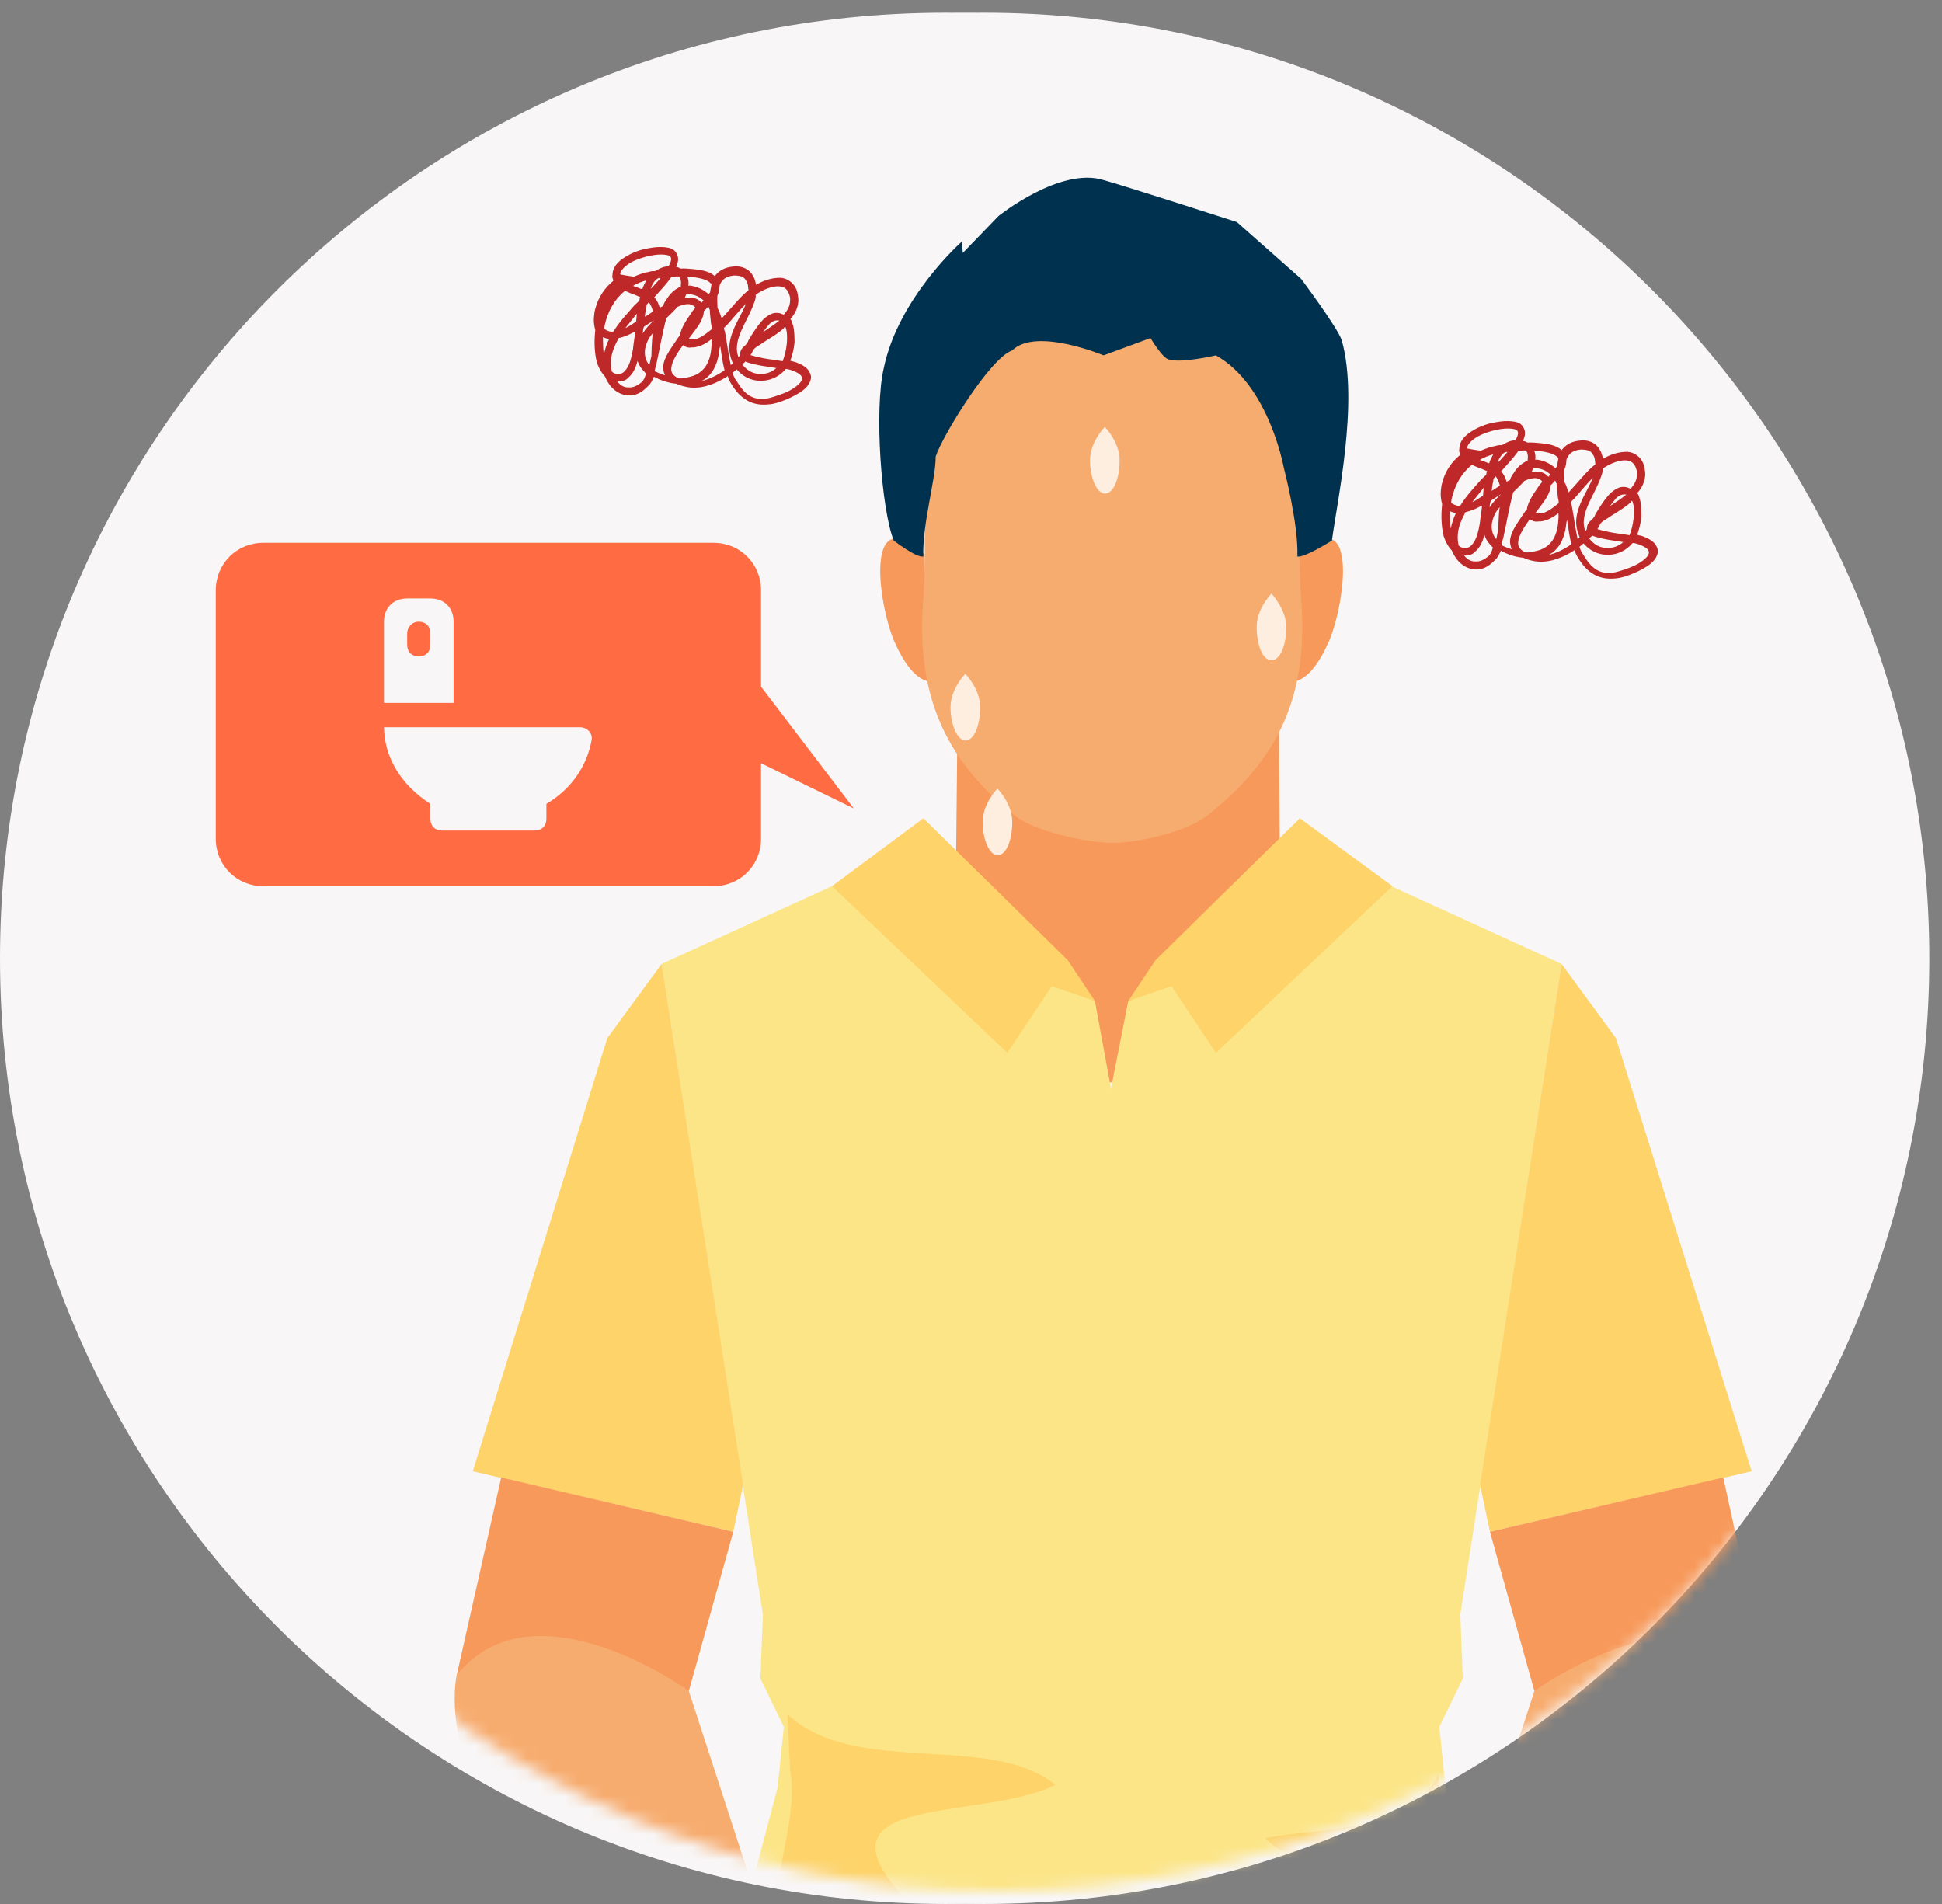 <svg width="153" height="150" viewBox="0 0 153 150" fill="none" xmlns="http://www.w3.org/2000/svg">
<rect x="0" y="0" width="153" height="150" fill="#808080" stroke="none"/>
<path d="M152 75.5C152 116.6 118.6 150 77.5 150C36.4 150 3 116.6 3 75.5C3 34.4 36.4 1 77.5 1C118.6 1 152 34.4 152 75.5Z" fill="#F8F6F6"/>
<path d="M149 75.5C149 116.6 115.6 150 74.5 150C33.4 150 0 116.6 0 75.5C0 34.4 33.4 1 74.5 1C115.6 1 149 34.4 149 75.5Z" fill="#F8F6F6"/>
<mask id="mask0" mask-type="alpha" maskUnits="userSpaceOnUse" x="4" y="0" width="149" height="149">
<path d="M153 74.5C153 115.6 119.6 149 78.5 149C37.4 149 4 115.6 4 74.5C4 33.4 37.4 0 78.5 0C119.6 0 153 33.4 153 74.5Z" fill="#F8F6F6"/>
</mask>
<g mask="url(#mask0)">
<path d="M49.432 31.148C48.637 31.075 47.99 30.477 47.664 29.664C47.619 29.611 47.574 29.558 47.529 29.505C47.303 29.239 47.135 28.881 47.017 28.527C46.836 27.777 46.812 26.942 46.875 26.263C46.884 26.166 46.889 26.117 46.898 26.02C46.825 25.72 46.757 25.371 46.793 24.983C46.81 24.789 46.833 24.546 46.905 24.308C47.139 23.4 47.658 22.664 48.308 22.137C48.317 22.04 48.276 21.938 48.236 21.837C48.244 21.74 48.253 21.642 48.262 21.546C48.325 20.866 48.916 20.431 49.445 20.137C50.027 19.799 50.696 19.616 51.102 19.556C51.613 19.456 52.015 19.444 52.363 19.476C52.711 19.508 53.005 19.584 53.185 19.796C53.367 20.009 53.444 20.261 53.421 20.503C53.403 20.698 53.34 20.838 53.273 21.028C53.422 21.042 53.517 21.099 53.611 21.157C53.914 21.136 54.262 21.168 54.56 21.195C55.256 21.26 55.898 21.368 56.314 21.749C56.598 21.383 56.973 21.124 57.533 21.029C57.736 20.999 57.94 20.968 58.139 20.987C58.685 21.037 59.11 21.321 59.323 21.732C59.454 21.94 59.531 22.192 59.559 22.439C60.141 22.101 60.814 21.869 61.514 21.885C62.111 21.94 62.721 22.388 62.849 23.182C62.88 23.381 62.912 23.58 62.894 23.774C62.845 24.308 62.602 24.775 62.268 25.136C62.358 25.242 62.399 25.343 62.435 25.494C62.594 25.949 62.594 26.487 62.599 26.977C62.55 27.511 62.401 28.035 62.266 28.415C62.411 28.477 62.61 28.495 62.754 28.557C63.238 28.749 63.717 28.989 63.867 29.541C63.907 29.642 63.903 29.691 63.894 29.788C63.782 30.463 63.195 30.849 62.562 31.183C61.93 31.516 61.257 31.748 60.9 31.813C60.543 31.878 60.191 31.894 59.893 31.867C58.849 31.77 58.107 31.115 57.546 30.133C57.46 29.979 57.374 29.824 57.342 29.625C56.489 30.183 55.446 30.625 54.402 30.529C54.104 30.502 53.76 30.421 53.421 30.292C53.371 30.287 53.376 30.239 53.326 30.234L53.277 30.23C52.68 30.175 52.047 29.97 51.523 29.677C51.397 29.959 51.27 30.241 51.054 30.416C50.499 31.002 49.979 31.198 49.432 31.148ZM49.491 30.517C49.839 30.549 50.15 30.431 50.529 30.123C50.692 29.991 50.814 29.758 50.895 29.423C50.619 29.153 50.347 28.834 50.234 28.432C50.086 28.957 49.892 29.428 49.513 29.736C49.341 29.965 48.98 30.079 48.632 30.047C48.853 30.361 49.188 30.538 49.491 30.517ZM58.011 29.98C58.532 30.86 59.038 31.348 59.834 31.421C60.082 31.444 60.335 31.418 60.642 31.348C60.9 31.274 61.568 31.091 62.146 30.802C62.724 30.512 63.162 30.112 63.185 29.869C63.189 29.821 63.189 29.821 63.194 29.772C63.157 29.622 63.067 29.516 62.877 29.401C62.687 29.285 62.398 29.161 62.054 29.08C62.005 29.076 61.955 29.071 61.905 29.067C61.341 29.749 60.51 30.064 59.715 29.99C59.069 29.931 58.495 29.633 58.042 29.102C57.934 29.19 57.825 29.278 57.717 29.366C57.794 29.618 57.876 29.821 58.011 29.98ZM48.586 29.455C48.984 29.492 49.146 29.36 49.376 29.038C49.606 28.717 49.755 28.192 49.867 27.517C49.908 27.081 50.002 26.6 50.047 26.115C49.785 26.237 49.573 26.365 49.365 26.443C49.157 26.522 48.949 26.601 48.746 26.631C48.444 27.191 48.191 27.755 48.138 28.337C48.111 28.628 48.129 28.973 48.202 29.273C48.342 29.384 48.437 29.441 48.586 29.455ZM56.69 27.46C56.632 28.091 56.474 28.713 56.122 29.268C55.892 29.59 55.617 29.858 55.251 30.02C55.865 29.881 56.547 29.552 57.084 29.161C56.935 28.609 56.844 27.964 56.753 27.32C56.753 27.32 56.753 27.32 56.757 27.271C56.699 27.363 56.694 27.412 56.69 27.46ZM52.891 28.971C52.86 29.31 52.942 29.514 53.416 29.802C53.665 29.825 53.968 29.804 54.175 29.725C54.889 29.595 55.268 29.287 55.553 28.922C55.841 28.508 55.985 28.032 56.039 27.45C56.062 27.207 56.084 26.964 56.056 26.717C55.623 27.069 55.149 27.319 54.643 27.37C54.494 27.356 54.39 27.395 54.291 27.386C54.092 27.368 53.947 27.306 53.807 27.195C53.405 27.745 52.941 28.437 52.891 28.971ZM52.386 29.56C52.304 29.357 52.227 29.105 52.25 28.863C52.321 28.086 52.94 27.36 53.35 26.712C53.409 26.62 53.467 26.527 53.576 26.44C53.638 25.76 54.261 24.985 54.554 24.523C54.613 24.431 54.721 24.343 54.78 24.25C54.739 24.149 54.694 24.096 54.5 24.029C54.45 24.024 54.405 23.971 54.305 23.962C54.057 23.939 53.75 24.009 53.384 24.171C53.104 24.487 52.829 24.756 52.499 25.068C52.197 26.166 51.973 27.516 51.716 28.667C51.649 28.856 51.631 29.05 51.563 29.24C51.852 29.364 52.092 29.484 52.386 29.56ZM50.821 27.507C50.816 27.556 50.816 27.556 50.812 27.604C50.772 28.041 50.885 28.443 51.156 28.762C51.228 28.524 51.251 28.281 51.323 28.043C51.323 28.043 51.335 26.821 51.438 26.243C51.105 26.604 50.915 27.027 50.821 27.507ZM59.764 29.457C60.261 29.502 60.776 29.354 61.16 28.998C60.667 28.904 60.22 28.862 59.777 28.773C59.334 28.683 58.991 28.602 58.701 28.478C58.697 28.526 58.643 28.57 58.643 28.57C58.589 28.614 58.534 28.658 58.48 28.702C58.837 29.175 59.267 29.411 59.764 29.457ZM47.572 27.942C47.662 27.51 47.802 27.082 47.987 26.708C47.838 26.694 47.644 26.627 47.499 26.565C47.508 27.006 47.513 27.496 47.572 27.942ZM57.113 26.129C57.281 27.026 57.395 27.966 57.572 28.765C57.626 28.721 57.68 28.677 57.735 28.634C57.531 28.125 57.422 27.675 57.467 27.189C57.578 25.976 58.377 24.924 58.769 23.932C58.327 24.381 57.822 24.971 57.316 25.561C57.208 25.648 57.149 25.741 57.041 25.829C57.032 25.926 57.072 26.027 57.113 26.129ZM59.433 23.798C59.019 25.032 58.166 26.128 58.063 27.244C58.036 27.536 58.059 27.831 58.181 28.136C58.236 28.092 58.294 28 58.299 27.951C58.303 27.903 58.308 27.854 58.308 27.854C58.33 27.612 58.447 27.427 58.664 27.251C58.718 27.207 58.772 27.163 58.831 27.07C58.89 26.978 58.944 26.934 58.953 26.837C59.309 26.233 59.72 25.586 60.162 25.137C60.487 24.874 60.812 24.61 61.26 24.651L61.309 24.656C61.458 24.669 61.603 24.732 61.748 24.794C62.028 24.477 62.208 24.151 62.239 23.811C62.253 23.666 62.266 23.52 62.23 23.37C62.085 22.769 61.8 22.596 61.402 22.56C60.855 22.509 60.074 22.829 59.537 23.22C59.569 23.419 59.501 23.608 59.433 23.798ZM59.148 27.981C59.343 28.047 59.686 28.128 60.129 28.218C60.572 28.307 61.118 28.358 61.661 28.457C61.791 28.126 61.94 27.601 61.989 27.068C62.029 26.631 62.025 26.141 61.902 25.836C61.907 25.788 61.857 25.783 61.861 25.734C61.807 25.778 61.753 25.822 61.749 25.871C61.148 26.403 60.412 26.776 59.929 27.123C59.717 27.25 59.505 27.377 59.392 27.514C59.274 27.698 59.207 27.888 59.094 28.024C59.053 27.923 59.098 27.976 59.148 27.981ZM54.403 26.712C54.453 26.716 54.552 26.725 54.651 26.734C55.053 26.723 55.537 26.375 56.078 25.936C56.092 25.79 56.056 25.64 56.019 25.49C55.996 25.194 55.933 24.797 55.919 24.404C55.919 24.404 55.923 24.355 55.874 24.351C55.883 24.254 55.837 24.201 55.792 24.148C55.679 24.284 55.566 24.421 55.458 24.508C55.458 24.508 55.458 24.508 55.454 24.557C55.404 25.091 55.111 25.553 54.768 26.011C54.597 26.24 54.425 26.469 54.254 26.698C54.254 26.698 54.303 26.702 54.403 26.712ZM48.09 26.13C48.19 26.139 48.239 26.144 48.343 26.105C48.817 25.316 49.481 24.643 49.986 24.053C50.094 23.965 50.207 23.829 50.37 23.697C50.379 23.6 50.388 23.503 50.446 23.411C50.302 23.348 50.157 23.286 50.012 23.224C49.768 23.152 49.529 23.032 49.239 22.908C48.427 23.567 47.89 24.497 47.634 25.648C47.629 25.696 47.62 25.793 47.611 25.89C47.702 25.997 47.846 26.059 48.09 26.13ZM50.634 26.267C50.869 25.897 51.203 25.536 51.532 25.224C51.266 25.395 51 25.566 50.733 25.737C50.666 25.927 50.652 26.073 50.634 26.267ZM49.269 25.847C49.477 25.768 49.798 25.553 50.118 25.338C50.136 25.144 50.159 24.901 50.176 24.707C49.892 25.073 49.554 25.482 49.269 25.847ZM60.628 25.523C60.461 25.703 60.289 25.932 60.118 26.161C60.493 25.902 60.917 25.647 61.296 25.34C61.35 25.296 61.35 25.296 61.405 25.252C61.355 25.247 61.355 25.247 61.305 25.243C61.106 25.224 60.849 25.299 60.628 25.523ZM50.922 24.238C50.849 24.476 50.827 24.718 50.805 24.961C51.017 24.834 51.229 24.706 51.446 24.53C51.369 24.279 51.292 24.027 51.111 23.814C51.052 23.907 50.998 23.951 50.944 23.995C50.939 24.043 50.931 24.14 50.922 24.238ZM56.859 25.078C57.636 24.268 58.322 23.353 58.967 22.874C58.944 22.578 58.921 22.282 58.786 22.123C58.659 21.867 58.469 21.751 58.072 21.715C57.972 21.706 57.823 21.692 57.669 21.727C57.263 21.787 56.996 21.958 56.82 22.236C56.762 22.328 56.703 22.421 56.694 22.518C56.685 22.615 56.681 22.663 56.672 22.76C56.654 22.954 56.586 23.144 56.523 23.285C56.496 23.576 56.515 23.921 56.533 24.265C56.664 24.473 56.737 24.773 56.859 25.078ZM51.974 24.236C52.078 24.197 52.132 24.153 52.236 24.114C52.308 23.876 52.426 23.691 52.538 23.554C52.778 23.136 53.161 22.78 53.631 22.578C53.635 22.53 53.64 22.481 53.649 22.384C53.676 22.093 53.594 21.89 53.504 21.783C53.305 21.765 53.102 21.795 52.898 21.826C52.668 22.147 52.443 22.42 52.163 22.737C51.941 22.961 51.77 23.19 51.549 23.414C51.73 23.627 51.902 23.936 51.974 24.236ZM54.797 23.518C54.992 23.584 55.132 23.695 55.268 23.855C55.326 23.762 55.38 23.718 55.435 23.674C55.249 23.51 55.014 23.342 54.77 23.27C54.576 23.204 54.427 23.19 54.278 23.176C54.228 23.172 54.129 23.162 54.079 23.158C54.02 23.25 54.011 23.347 53.948 23.488C54.102 23.454 54.251 23.467 54.4 23.481C54.508 23.393 54.653 23.455 54.797 23.518ZM50.604 22.789C50.676 22.551 50.798 22.317 50.919 22.084C50.558 22.197 50.197 22.311 49.876 22.526C50.12 22.598 50.36 22.718 50.604 22.789ZM51.259 22.751C51.422 22.619 51.534 22.483 51.647 22.347C51.76 22.21 51.923 22.078 52.04 21.893C51.941 21.884 51.886 21.928 51.837 21.924C51.57 22.095 51.394 22.372 51.259 22.751ZM54.34 22.497C54.539 22.515 54.783 22.586 54.977 22.653C55.316 22.782 55.551 22.951 55.832 23.172C55.886 23.128 55.891 23.08 55.945 23.036C55.962 22.842 56.035 22.604 56.053 22.41C56.057 22.361 56.012 22.308 55.962 22.303C55.831 22.096 55.248 21.895 54.552 21.831C54.403 21.817 54.303 21.808 54.154 21.794C54.236 21.998 54.263 22.245 54.241 22.488C54.241 22.488 54.241 22.488 54.236 22.536C54.291 22.492 54.291 22.492 54.34 22.497ZM51.198 20.152C50.841 20.217 50.222 20.404 49.748 20.654C49.22 20.948 48.886 21.309 48.859 21.6C48.854 21.649 49.943 21.798 49.943 21.798C50.309 21.636 50.725 21.479 51.131 21.418C51.235 21.379 51.389 21.344 51.587 21.362C51.587 21.362 51.642 21.318 51.691 21.323C52.012 21.108 52.324 20.99 52.676 20.973C52.798 20.74 52.861 20.599 52.874 20.453C52.888 20.307 52.843 20.254 52.797 20.201C52.752 20.148 52.608 20.086 52.359 20.063C52.061 20.035 51.659 20.047 51.198 20.152Z" fill="#BF2828"/>
<path d="M116.153 44.858C115.358 44.785 114.711 44.187 114.385 43.374C114.34 43.321 114.295 43.268 114.249 43.214C114.023 42.949 113.856 42.591 113.738 42.237C113.557 41.487 113.533 40.652 113.596 39.973C113.605 39.876 113.609 39.827 113.618 39.73C113.546 39.43 113.478 39.081 113.513 38.693C113.531 38.499 113.554 38.256 113.626 38.018C113.86 37.11 114.379 36.374 115.029 35.847C115.038 35.75 114.997 35.648 114.956 35.547C114.965 35.45 114.974 35.352 114.983 35.255C115.046 34.576 115.637 34.141 116.165 33.847C116.748 33.509 117.417 33.326 117.823 33.266C118.334 33.166 118.736 33.154 119.084 33.186C119.432 33.218 119.725 33.294 119.906 33.506C120.087 33.719 120.164 33.971 120.142 34.213C120.124 34.407 120.061 34.548 119.993 34.738C120.142 34.752 120.237 34.809 120.332 34.867C120.635 34.846 120.983 34.878 121.281 34.906C121.977 34.97 122.619 35.078 123.035 35.459C123.319 35.093 123.694 34.834 124.254 34.739C124.457 34.709 124.66 34.678 124.859 34.697C125.406 34.747 125.831 35.031 126.044 35.442C126.175 35.65 126.252 35.902 126.279 36.149C126.862 35.811 127.535 35.579 128.235 35.595C128.832 35.65 129.442 36.097 129.569 36.892C129.601 37.091 129.633 37.29 129.615 37.484C129.566 38.018 129.322 38.485 128.988 38.846C129.079 38.952 129.119 39.053 129.156 39.203C129.314 39.659 129.315 40.197 129.32 40.687C129.271 41.221 129.122 41.745 128.987 42.124C129.131 42.187 129.33 42.205 129.475 42.267C129.958 42.459 130.438 42.699 130.587 43.251C130.628 43.352 130.624 43.401 130.615 43.498C130.502 44.173 129.915 44.559 129.283 44.892C128.651 45.226 127.978 45.458 127.621 45.523C127.264 45.588 126.912 45.604 126.613 45.577C125.57 45.48 124.828 44.825 124.267 43.843C124.181 43.688 124.095 43.534 124.063 43.335C123.21 43.893 122.166 44.335 121.123 44.239C120.824 44.212 120.481 44.131 120.142 44.002C120.092 43.997 120.097 43.949 120.047 43.944L119.997 43.94C119.401 43.885 118.768 43.679 118.244 43.386C118.117 43.669 117.991 43.951 117.774 44.126C117.219 44.712 116.7 44.908 116.153 44.858ZM116.211 44.227C116.559 44.259 116.871 44.141 117.25 43.833C117.413 43.702 117.534 43.468 117.615 43.133C117.34 42.863 117.068 42.544 116.955 42.142C116.806 42.667 116.612 43.138 116.233 43.446C116.062 43.675 115.7 43.788 115.352 43.757C115.574 44.071 115.909 44.248 116.211 44.227ZM124.732 43.69C125.252 44.57 125.759 45.057 126.554 45.131C126.803 45.154 127.056 45.128 127.363 45.058C127.62 44.984 128.289 44.801 128.867 44.512C129.445 44.222 129.883 43.822 129.905 43.579C129.91 43.531 129.91 43.531 129.914 43.482C129.878 43.332 129.787 43.226 129.598 43.111C129.408 42.995 129.118 42.871 128.775 42.79C128.725 42.786 128.676 42.781 128.626 42.776C128.062 43.459 127.231 43.774 126.435 43.7C125.789 43.641 125.215 43.343 124.763 42.812C124.655 42.9 124.546 42.988 124.438 43.076C124.515 43.328 124.596 43.531 124.732 43.69ZM115.307 43.165C115.704 43.202 115.867 43.07 116.097 42.748C116.327 42.427 116.476 41.902 116.588 41.227C116.628 40.791 116.723 40.31 116.767 39.825C116.506 39.947 116.293 40.075 116.086 40.153C115.878 40.232 115.67 40.311 115.467 40.341C115.164 40.901 114.912 41.465 114.858 42.047C114.831 42.338 114.85 42.682 114.922 42.983C115.063 43.094 115.158 43.151 115.307 43.165ZM123.41 41.17C123.352 41.801 123.195 42.423 122.843 42.978C122.613 43.299 122.337 43.568 121.972 43.73C122.586 43.591 123.268 43.262 123.805 42.871C123.655 42.319 123.565 41.674 123.474 41.029C123.474 41.029 123.474 41.029 123.478 40.981C123.419 41.073 123.415 41.122 123.41 41.17ZM119.612 42.681C119.581 43.02 119.662 43.224 120.137 43.512C120.385 43.535 120.688 43.514 120.896 43.435C121.61 43.305 121.989 42.997 122.273 42.632C122.562 42.218 122.706 41.742 122.76 41.16C122.782 40.917 122.805 40.674 122.777 40.427C122.344 40.779 121.87 41.029 121.364 41.08C121.214 41.066 121.111 41.105 121.011 41.096C120.812 41.078 120.668 41.016 120.528 40.905C120.126 41.455 119.661 42.147 119.612 42.681ZM119.107 43.27C119.025 43.067 118.948 42.815 118.97 42.572C119.042 41.796 119.66 41.07 120.071 40.422C120.129 40.33 120.188 40.237 120.296 40.15C120.359 39.47 120.982 38.696 121.275 38.233C121.334 38.141 121.442 38.053 121.501 37.96C121.46 37.858 121.415 37.805 121.22 37.739C121.171 37.734 121.125 37.681 121.026 37.672C120.778 37.649 120.47 37.718 120.105 37.88C119.825 38.197 119.549 38.466 119.22 38.778C118.918 39.876 118.693 41.225 118.437 42.377C118.369 42.566 118.352 42.76 118.284 42.95C118.573 43.074 118.813 43.194 119.107 43.27ZM117.541 41.217C117.537 41.266 117.537 41.266 117.532 41.314C117.492 41.751 117.605 42.153 117.877 42.472C117.949 42.234 117.971 41.991 118.043 41.753C118.043 41.753 118.056 40.531 118.159 39.953C117.825 40.313 117.636 40.737 117.541 41.217ZM126.485 43.167C126.982 43.212 127.497 43.064 127.88 42.708C127.388 42.614 126.94 42.572 126.498 42.483C126.055 42.393 125.711 42.312 125.422 42.188C125.417 42.236 125.363 42.28 125.363 42.28C125.309 42.324 125.255 42.368 125.201 42.412C125.558 42.886 125.988 43.121 126.485 43.167ZM114.293 41.652C114.383 41.22 114.523 40.792 114.708 40.418C114.559 40.404 114.364 40.337 114.22 40.275C114.229 40.717 114.234 41.206 114.293 41.652ZM123.834 39.839C124.002 40.736 124.116 41.676 124.293 42.475C124.347 42.431 124.401 42.387 124.455 42.343C124.251 41.835 124.143 41.385 124.187 40.899C124.299 39.686 125.098 38.634 125.49 37.642C125.048 38.091 124.542 38.681 124.037 39.27C123.928 39.358 123.87 39.451 123.761 39.539C123.752 39.636 123.793 39.737 123.834 39.839ZM126.154 37.508C125.74 38.742 124.887 39.838 124.784 40.954C124.757 41.245 124.78 41.541 124.902 41.846C124.956 41.802 125.015 41.71 125.019 41.661C125.024 41.613 125.028 41.564 125.028 41.564C125.051 41.322 125.168 41.136 125.385 40.961C125.439 40.917 125.493 40.873 125.552 40.78C125.61 40.688 125.665 40.644 125.673 40.547C126.03 39.943 126.44 39.296 126.883 38.847C127.208 38.584 127.533 38.32 127.98 38.361L128.03 38.366C128.179 38.379 128.324 38.442 128.468 38.504C128.748 38.187 128.929 37.861 128.96 37.521C128.973 37.376 128.987 37.23 128.95 37.08C128.805 36.479 128.52 36.306 128.123 36.27C127.576 36.219 126.795 36.539 126.257 36.93C126.289 37.129 126.222 37.318 126.154 37.508ZM125.869 41.691C126.063 41.757 126.407 41.838 126.849 41.928C127.292 42.017 127.839 42.068 128.381 42.167C128.512 41.836 128.661 41.311 128.71 40.778C128.75 40.341 128.745 39.851 128.623 39.546C128.627 39.497 128.578 39.493 128.582 39.444C128.528 39.488 128.474 39.532 128.469 39.581C127.869 40.113 127.133 40.486 126.65 40.833C126.437 40.96 126.225 41.087 126.112 41.224C125.995 41.408 125.927 41.598 125.815 41.734C125.774 41.633 125.819 41.686 125.869 41.691ZM121.124 40.422C121.173 40.426 121.273 40.435 121.372 40.444C121.774 40.432 122.257 40.085 122.799 39.646C122.812 39.5 122.776 39.35 122.74 39.2C122.717 38.904 122.653 38.507 122.639 38.114C122.639 38.114 122.644 38.066 122.594 38.061C122.603 37.964 122.558 37.911 122.513 37.858C122.4 37.994 122.287 38.13 122.179 38.218C122.179 38.218 122.179 38.218 122.174 38.267C122.125 38.801 121.832 39.263 121.489 39.721C121.317 39.95 121.146 40.179 120.974 40.408C120.974 40.408 121.024 40.412 121.124 40.422ZM114.811 39.84C114.91 39.849 114.96 39.854 115.064 39.815C115.538 39.026 116.201 38.353 116.707 37.763C116.815 37.675 116.928 37.539 117.091 37.407C117.099 37.31 117.108 37.213 117.167 37.121C117.022 37.058 116.878 36.996 116.733 36.934C116.489 36.862 116.25 36.742 115.96 36.618C115.148 37.277 114.611 38.207 114.354 39.358C114.35 39.406 114.341 39.503 114.332 39.6C114.422 39.706 114.567 39.769 114.811 39.84ZM117.355 39.977C117.59 39.607 117.924 39.246 118.253 38.934C117.987 39.105 117.72 39.276 117.454 39.447C117.386 39.637 117.373 39.782 117.355 39.977ZM115.99 39.557C116.198 39.478 116.518 39.263 116.839 39.048C116.857 38.854 116.879 38.611 116.897 38.417C116.613 38.783 116.274 39.192 115.99 39.557ZM127.348 39.233C127.181 39.413 127.01 39.642 126.839 39.871C127.213 39.612 127.638 39.357 128.017 39.05C128.071 39.006 128.071 39.006 128.125 38.962C128.076 38.957 128.076 38.957 128.026 38.953C127.827 38.934 127.57 39.008 127.348 39.233ZM117.642 37.947C117.57 38.185 117.548 38.428 117.525 38.671C117.738 38.544 117.95 38.416 118.167 38.24C118.09 37.989 118.013 37.737 117.832 37.524C117.773 37.617 117.719 37.661 117.665 37.705C117.66 37.753 117.651 37.85 117.642 37.947ZM123.58 38.788C124.356 37.978 125.042 37.063 125.688 36.584C125.665 36.288 125.642 35.992 125.506 35.833C125.38 35.577 125.19 35.461 124.792 35.425C124.693 35.416 124.544 35.402 124.39 35.437C123.983 35.497 123.717 35.668 123.541 35.946C123.482 36.038 123.424 36.131 123.415 36.228C123.406 36.325 123.401 36.373 123.392 36.47C123.375 36.664 123.307 36.854 123.244 36.995C123.217 37.286 123.235 37.63 123.254 37.975C123.385 38.183 123.458 38.483 123.58 38.788ZM118.695 37.947C118.799 37.907 118.853 37.863 118.957 37.824C119.029 37.586 119.146 37.401 119.259 37.264C119.498 36.846 119.882 36.49 120.352 36.288C120.356 36.24 120.361 36.191 120.369 36.094C120.396 35.803 120.315 35.6 120.224 35.493C120.026 35.475 119.822 35.505 119.619 35.535C119.389 35.857 119.163 36.13 118.883 36.447C118.662 36.671 118.491 36.9 118.269 37.124C118.45 37.337 118.622 37.646 118.695 37.947ZM121.518 37.228C121.712 37.294 121.853 37.405 121.988 37.565C122.047 37.472 122.101 37.428 122.155 37.384C121.97 37.22 121.735 37.052 121.491 36.98C121.296 36.914 121.147 36.9 120.998 36.886C120.949 36.882 120.849 36.872 120.799 36.868C120.741 36.96 120.732 37.057 120.669 37.198C120.822 37.164 120.971 37.177 121.121 37.191C121.229 37.103 121.374 37.165 121.518 37.228ZM117.325 36.499C117.397 36.261 117.518 36.027 117.64 35.794C117.279 35.907 116.918 36.021 116.597 36.236C116.841 36.307 117.081 36.427 117.325 36.499ZM117.98 36.461C118.142 36.329 118.255 36.193 118.368 36.057C118.481 35.92 118.643 35.788 118.761 35.603C118.661 35.594 118.607 35.638 118.557 35.633C118.291 35.805 118.115 36.082 117.98 36.461ZM121.061 36.207C121.26 36.225 121.504 36.296 121.698 36.363C122.037 36.492 122.272 36.661 122.552 36.882C122.607 36.839 122.611 36.79 122.665 36.746C122.683 36.552 122.755 36.314 122.773 36.12C122.778 36.071 122.732 36.018 122.683 36.013C122.551 35.806 121.968 35.605 121.273 35.541C121.123 35.527 121.024 35.518 120.875 35.504C120.956 35.708 120.984 35.955 120.961 36.197C120.961 36.197 120.961 36.197 120.957 36.246C121.011 36.202 121.011 36.202 121.061 36.207ZM117.919 33.862C117.562 33.927 116.943 34.114 116.469 34.364C115.94 34.658 115.606 35.019 115.579 35.31C115.575 35.359 116.664 35.508 116.664 35.508C117.03 35.346 117.445 35.188 117.852 35.128C117.956 35.089 118.109 35.054 118.308 35.072C118.308 35.072 118.362 35.028 118.412 35.033C118.733 34.818 119.044 34.7 119.397 34.683C119.519 34.45 119.582 34.309 119.595 34.163C119.608 34.017 119.563 33.964 119.518 33.911C119.473 33.858 119.328 33.796 119.08 33.773C118.781 33.745 118.379 33.757 117.919 33.862Z" fill="#BF2828"/>
<path d="M20.747 42.764H56.21C58.312 42.764 59.958 44.409 59.958 46.511V54.097L67.27 63.694L59.958 60.13V66.07C59.958 68.173 58.312 69.818 56.21 69.818H20.747C18.645 69.818 17 68.173 17 66.07V46.511C17 44.409 18.645 42.764 20.747 42.764Z" fill="#FF6B43"/>
<path d="M32.08 47.15C30.983 47.15 30.252 47.882 30.252 48.978V55.376H35.736V48.978C35.736 47.882 35.005 47.15 33.908 47.15H32.08ZM32.994 48.978C33.542 48.978 33.908 49.344 33.908 49.892V50.806C33.908 51.355 33.542 51.72 32.994 51.72C32.446 51.72 32.08 51.355 32.08 50.806V49.892C32.08 49.435 32.446 48.978 32.994 48.978ZM30.252 57.204C30.252 59.672 31.623 61.866 33.908 63.328V64.516C33.908 65.065 34.273 65.43 34.822 65.43H42.134C42.682 65.43 43.048 65.065 43.048 64.516V63.328C45.059 62.14 46.247 60.312 46.612 58.301C46.704 57.753 46.247 57.296 45.698 57.296H30.252V57.204Z" fill="#F8F6F6"/>
<path d="M100.853 72.635C100.853 72.635 92.975 85.375 87.529 85.278C82.278 85.181 75.275 72.635 75.275 72.635L75.47 53.379H100.756L100.853 72.635Z" fill="#F7995A"/>
<path d="M102.311 43.654C107.368 39.083 105.812 48.42 104.548 50.851C104.159 51.726 103.187 53.477 102.02 53.671L102.311 43.654Z" fill="#F7995A"/>
<path d="M72.844 43.654C67.787 39.083 69.343 48.42 70.607 50.851C70.996 51.726 71.968 53.477 73.135 53.671L72.844 43.654Z" fill="#F7995A"/>
<path d="M102.506 47.057C102.019 41.222 103.381 31.983 100.852 28.093C97.935 23.619 92.391 23.23 87.626 23.23C82.861 23.23 77.317 23.619 74.4 28.093C71.871 31.983 73.233 41.222 72.746 47.057C72.163 54.449 74.205 59.603 79.846 64.174C81.499 65.535 85.389 66.314 87.529 66.411C89.668 66.411 93.558 65.535 95.212 64.174C100.95 59.603 103.089 54.546 102.506 47.057Z" fill="#F7AC6F"/>
<path d="M98.13 52.017C97.741 46.668 101.436 39.958 99.102 36.359C96.379 32.275 91.419 30.232 87.043 30.232C82.666 30.232 78.582 32.664 75.859 36.846C73.525 40.347 77.804 46.571 77.026 51.92C75.956 58.727 75.275 59.311 80.527 63.493C82.083 64.757 85.584 65.535 87.626 65.535C89.669 65.535 93.17 64.757 94.726 63.493C99.88 59.214 98.713 58.825 98.13 52.017Z" fill="#F7AC6F"/>
<path d="M105.715 26.829C105.423 25.857 102.505 21.966 102.505 21.966L97.448 17.493C97.448 17.493 88.404 14.575 86.945 14.186C83.541 13.116 78.678 17.006 78.678 17.006L75.858 19.924L75.761 19.049C75.761 19.049 70.801 23.425 69.634 28.969C68.856 32.275 69.439 40.153 70.412 42.584C70.412 42.584 72.162 43.946 72.746 43.848C72.649 41.32 73.719 37.819 73.719 35.971C74.205 34.415 77.998 28.191 79.748 27.607C81.596 25.759 86.945 27.996 86.945 27.996L90.641 26.634C90.641 26.634 91.516 28.093 92.002 28.288C92.877 28.677 95.795 27.996 95.795 27.996C99.977 30.33 101.144 36.846 101.144 36.846C101.144 36.846 102.311 41.32 102.214 43.848C102.797 43.946 104.937 42.584 104.937 42.584C105.326 39.569 107.076 31.692 105.715 26.829Z" fill="#00314E"/>
<path d="M113.397 136.044L115.245 132.251L115.05 127.194L123.025 75.941L109.604 69.814L88.889 78.859L87.528 85.764L86.264 78.859L65.549 69.814L52.128 75.941L60.103 127.194L59.908 132.251L61.756 136.044L61.27 140.809L56.893 157.342C56.893 157.342 64.868 160.357 87.625 160.357C110.285 160.357 116.996 157.342 116.996 157.342L113.883 140.809L113.397 136.044Z" fill="#FCE587"/>
<path d="M84.126 75.65L86.266 78.859L82.862 77.692L79.361 82.944L65.551 69.815L72.748 64.466L84.126 75.65Z" fill="#FDD36A"/>
<path d="M57.768 120.678L58.546 116.982L52.128 75.941L47.849 81.777L37.248 115.912L57.768 120.678Z" fill="#FDD36A"/>
<path d="M91.031 75.65L88.892 78.859L92.295 77.692L95.796 82.944L109.704 69.815L102.41 64.466L91.031 75.65Z" fill="#FDD36A"/>
<path d="M62.05 135.071C67.399 140.031 77.999 136.433 83.154 140.615C77.124 143.63 62.342 141.004 72.359 150.632C68.469 150.729 65.065 149.27 61.175 149.562C61.467 146.158 62.828 142.463 62.245 139.448L62.05 135.071Z" fill="#FDD36A"/>
<path d="M113.301 139.837C111.064 144.408 104.451 143.922 99.686 144.797C101.922 147.325 106.98 146.839 110.772 146.936C110.189 147.52 109.508 148.395 108.633 149.076C109.994 149.465 114.079 149.659 114.371 149.659L113.301 139.837Z" fill="#FDD36A"/>
<path d="M54.27 133.223L35.986 131.959L39.487 116.398L57.771 120.678L54.27 133.223Z" fill="#F7995A"/>
<path d="M63.799 162.496L68.662 164.052L59.909 169.304L56.894 173C56.894 173 33.651 144.31 35.985 131.959C42.112 124.373 54.269 133.223 54.269 133.223L63.799 162.496Z" fill="#F7AC6F"/>
<path d="M117.386 120.678L116.608 116.982L123.027 75.941L127.306 81.777L138.004 115.912L117.386 120.678Z" fill="#FDD36A"/>
<path d="M120.887 133.223L139.17 131.959L135.767 116.398L117.386 120.678L120.887 133.223Z" fill="#F7995A"/>
<path d="M111.357 162.496L106.494 164.052L115.247 169.304L118.262 173C118.262 173 141.505 144.31 139.171 131.959C133.044 124.373 120.888 133.223 120.888 133.223L111.357 162.496Z" fill="#F7AC6F"/>
<path d="M88.21 36.263C88.21 37.721 87.724 38.888 87.043 38.888C86.46 38.888 85.876 37.721 85.876 36.263C85.876 34.804 87.043 33.637 87.043 33.637C87.043 33.637 88.21 34.804 88.21 36.263Z" fill="#FEEEE0"/>
<path d="M101.341 49.392C101.341 50.85 100.855 52.017 100.174 52.017C99.493 52.017 99.007 50.85 99.007 49.392C99.007 47.933 100.174 46.766 100.174 46.766C100.174 46.766 101.341 48.03 101.341 49.392Z" fill="#FEEEE0"/>
<path d="M77.221 55.714C77.221 57.172 76.734 58.34 76.054 58.34C75.47 58.34 74.887 57.172 74.887 55.714C74.887 54.255 76.054 53.088 76.054 53.088C76.054 53.088 77.221 54.255 77.221 55.714Z" fill="#FEEEE0"/>
<path d="M79.75 64.758C79.75 66.216 79.264 67.383 78.583 67.383C77.999 67.383 77.416 66.216 77.416 64.758C77.416 63.299 78.583 62.132 78.583 62.132C78.583 62.132 79.75 63.299 79.75 64.758Z" fill="#FEEEE0"/>
</g>
</svg>
